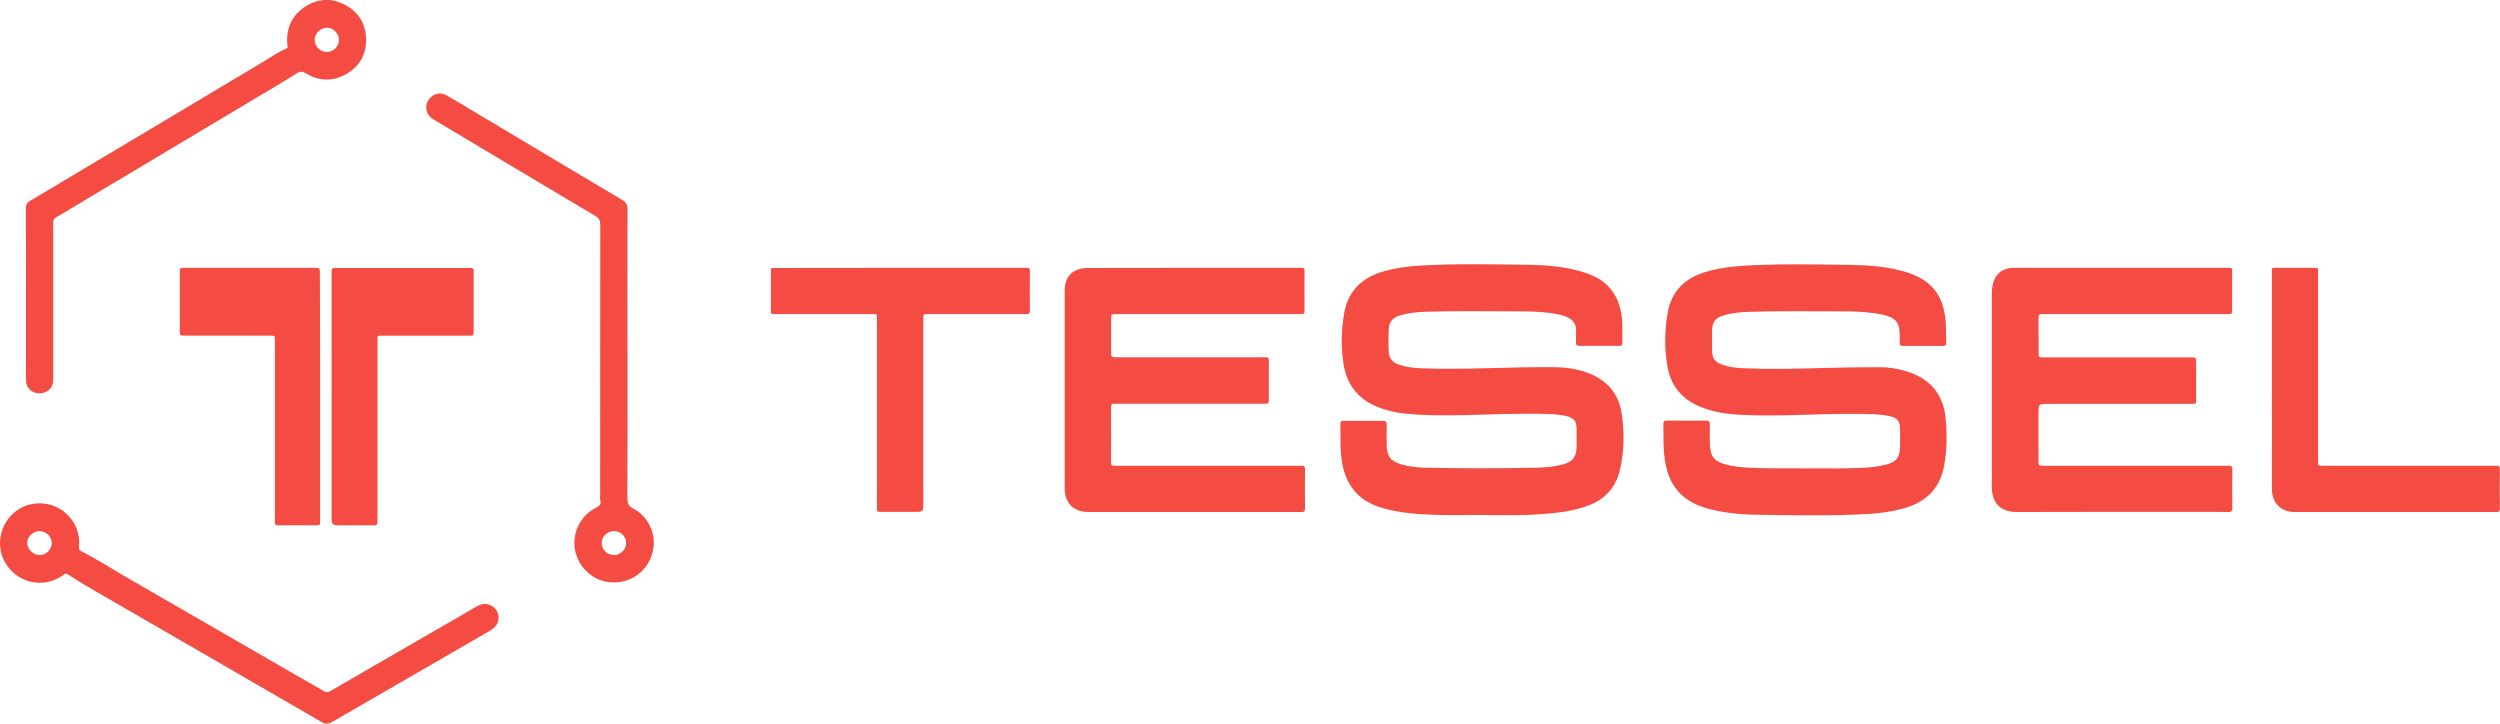 <?xml version="1.0" encoding="utf-8"?>
<!-- Generator: Adobe Illustrator 18.1.1, SVG Export Plug-In . SVG Version: 6.00 Build 0)  -->
<svg version="1.1" id="Layer_1" xmlns="http://www.w3.org/2000/svg" xmlns:xlink="http://www.w3.org/1999/xlink" x="0px" y="0px"
	 viewBox="0 0 2211.9 640.2" enable-background="new 0 0 2211.9 640.2" xml:space="preserve">
<path fill="#F44B43" d="M1597.4,414.4c16.2-0.1,32.3,0.3,48.5-0.4c7.6-0.3,15.3-1,22.7-2.9c9.3-2.4,12.3-6.2,12.5-15.9
	c0.1-5.2,0-10.3,0-15.5c-0.1-7.3-2.3-10-9.6-11.6c-6.4-1.4-12.9-1.6-19.3-1.8c-23.8-0.6-47.6,0.6-71.4,1.1
	c-14.3,0.3-28.6,0.3-42.9-0.5c-10.5-0.6-20.8-2.3-30.8-5.9c-17.2-6.2-28.4-18.1-31.7-36.1c-2.9-16-2.7-32.2,0.1-48.2
	c3.2-18.5,14.6-30.1,32.4-35.7c11.3-3.6,23-5.2,34.8-5.9c31.8-1.8,63.6-1.2,95.4-0.7c16.4,0.3,32.9,1.5,48.8,6.5
	c14.7,4.6,26.3,12.7,31.5,28c2,5.9,2.9,12,3.2,18.1c0.3,5.3,0.1,10.7,0.3,16c0.1,2.4-0.8,3.2-3.2,3.1c-11.7-0.1-23.3-0.1-35,0
	c-2.1,0-2.9-0.7-2.9-2.9c0-4.2,0.2-8.3-0.4-12.5c-0.7-5-3.4-8.1-7.9-10.1c-5.1-2.3-10.5-3-16-3.7c-8.3-1.1-16.6-1.4-24.9-1.4
	c-28,0.1-56-0.5-84,0.4c-7.5,0.2-14.9,0.9-22.2,3c-7.8,2.2-10.6,5.9-10.6,14.1c0,5.8-0.1,11.7,0,17.5c0.1,6.5,2.5,9.8,8.5,12
	c6,2.2,12.3,3,18.6,3.3c23.5,1,47,0.5,70.4-0.2c17.2-0.5,34.3-0.7,51.4-0.7c7.7,0,15.3,1.3,22.6,3.5c20.5,6,32.8,19.6,35,40.8
	c1.5,14.4,1.4,28.9-1.3,43.3c-3.8,20.3-16.5,32-35.8,37.3c-10.1,2.8-20.5,4.3-31,4.9c-32.9,1.9-65.9,1.2-98.9,0.7
	c-14.8-0.2-29.6-1.6-43.9-5.6c-17.7-5-30.4-15.3-35.4-33.7c-1.8-6.4-2.7-13.1-3-19.7c-0.4-7-0.1-14-0.3-21c0-2.2,0.4-3.3,3-3.3
	c11.7,0.1,23.3,0.1,35,0c2.5,0,3.1,0.9,3.1,3.2c-0.1,6-0.1,12,0.1,18c0.4,10.7,3.7,14.8,14.1,17.7c6.8,1.8,13.7,2.5,20.7,2.8
	C1564.5,414.6,1581,414.3,1597.4,414.4z"/>
<path fill="#F44B43" d="M1311.2,455.6c-13.8,0-27.7,0.4-41.5-0.1c-16.1-0.5-32.2-1.7-47.8-6.4c-20.8-6.4-31.7-20.7-34.8-41.8
	c-1.6-10.6-0.9-21.3-1.2-31.9c-0.1-2.5,0.9-3.1,3.2-3.1c11.5,0.1,23,0.1,34.5,0c2.7,0,3.4,1.1,3.3,3.6c-0.1,6-0.1,12,0,18
	c0.2,10.1,3.7,14.4,13.4,17.1c6.8,1.9,13.8,2.7,20.7,2.8c33.2,0.7,66.3,0.7,99.5,0c7.5-0.2,14.9-1,22.2-2.9
	c8.8-2.4,12.1-6.6,12.2-15.7c0-5.2,0-10.3,0-15.5c0-7.3-2.3-10.1-9.6-11.7c-6.2-1.4-12.6-1.7-18.8-1.8c-24-0.6-48,0.6-71.9,1.1
	c-17.3,0.3-34.6,0.4-51.8-1.4c-8.8-0.9-17.4-3-25.5-6.5c-16.8-7.2-26.1-20.3-28.7-38c-2.1-14.4-1.9-28.9,0.5-43.3
	c3.3-20.6,15.9-32.6,35.4-38.1c10.3-2.9,20.8-4.4,31.5-5c32.1-1.8,64.3-1.2,96.4-0.7c15.1,0.2,30.2,1.4,45,5.5
	c3.8,1.1,7.6,2.3,11.3,3.9c14.3,6.2,22.5,17.2,25.5,32.3c1.8,9.1,1,18.3,1.2,27.4c0,1.9-0.7,2.6-2.6,2.6c-11.8,0-23.7-0.1-35.5,0
	c-2.1,0-3-0.7-2.9-2.9c0.1-3.3-0.1-6.7,0.1-10c0.3-6.6-3.2-10.7-9-13c-4.8-1.9-9.9-2.6-15.1-3.3c-8.3-1-16.6-1.3-24.9-1.3
	c-27.8,0-55.7-0.5-83.5,0.3c-7.8,0.2-15.6,1-23.2,3.2c-5.9,1.7-9.7,5.2-10.1,12c-0.3,6.8-0.4,13.6,0,20.4c0.4,6.3,4,9.6,9.5,11.4
	c5.9,1.9,12,2.7,18.2,3c20.7,0.9,41.3,0.4,62-0.1c19.3-0.5,38.6-1,57.9-0.8c10.4,0.1,20.5,1.8,30.2,5.7
	c15.8,6.4,25.6,18.1,28.2,34.7c2.6,16.8,2.5,33.9-1.5,50.6c-3.9,16.3-14.1,26.7-29.8,32.1c-12.6,4.4-25.6,5.8-38.7,6.8
	C1346.8,456.3,1329,455.8,1311.2,455.6z"/>
<path fill="#F44B43" d="M1876,237c31,0,62,0,93,0c1.2,0,2.3,0,3.5,0c1.6-0.1,2.4,0.6,2.4,2.3c0,12,0,24,0,36c0,2-0.8,2.7-2.7,2.6
	c-1.2-0.1-2.3,0-3.5,0c-52.7,0-105.3,0-158,0c-1.2,0-2.3,0.1-3.5,0c-2.9-0.4-3.7,0.9-3.6,3.7c0.1,10,0,20,0.1,30
	c0,4.6,0,4.6,4.6,4.6c27.5,0,55,0,82.5,0c15.8,0,31.7,0,47.5,0c4.7,0,4.7,0,4.7,4.5c0,10.7,0,21.3,0,32c0,4.9,0.4,4.6-4.6,4.6
	c-41.8,0-83.6,0-125.5,0c-9.3,0-9.3,0-9.3,9c0,13.7,0,27.3,0,41c0,4.8,0,4.8,4.9,4.8c53.2,0,106.3,0,159.5,0c1.2,0,2.4,0.1,3.5,0
	c2.9-0.4,3.6,0.8,3.6,3.6c-0.1,11.2-0.2,22.3,0,33.5c0.1,3.2-1,3.9-4,3.8c-7.5-0.2-15-0.1-22.5-0.1c-54.7,0-109.3-0.1-164,0.1
	c-14.3,0-22.1-7.4-22.3-22.1c0-0.7,0-1.3,0-2c0-56.2,0-112.3,0-168.5c0-2.5,0.2-5,0.6-7.5c1.5-9.7,8.3-15.7,18.1-15.9
	c7.2-0.1,14.3,0,21.5,0C1827,237,1851.5,237,1876,237z"/>
<path fill="#F44B43" d="M1055,237c31,0,62,0,93,0c1.2,0,2.3,0.1,3.5,0c1.8-0.1,2.7,0.5,2.7,2.5c-0.1,11.8-0.1,23.7,0,35.5
	c0,2.1-0.7,3.1-2.9,2.9c-1.2-0.1-2.3,0-3.5,0c-52.3,0-104.6,0-157,0c-1,0-2,0-3,0c-4.6,0-4.7,0-4.7,4.5c0,9.7,0,19.3,0,29
	c0,4.7,0,4.7,5,4.7c42.7,0,85.3,0,128,0c1.2,0,2.3,0.1,3.5,0c2.1-0.2,3.1,0.7,3,2.9c0,11.8,0,23.7,0,35.5c0,1.9-0.6,2.8-2.6,2.7
	c-1.2-0.1-2.3,0-3.5,0c-42.3,0-84.6,0-127,0c-1.2,0-2.3,0.1-3.5,0c-2.1-0.2-3,0.6-3,2.8c0.1,16.5,0.1,33,0,49.5c0,2,0.7,2.7,2.6,2.6
	c1.2-0.1,2.3,0,3.5,0c53,0,106,0,159,0c1.2,0,2.3,0.1,3.5,0c2.1-0.2,3,0.6,3,2.8c-0.1,11.7-0.1,23.3,0,35c0,2.4-1,3.3-3.3,3.1
	c-0.7-0.1-1.3,0-2,0c-62.2,0-124.3,0-186.5,0c-9.9,0-16.8-4.5-19.5-12.6c-0.8-2.5-1.3-5.1-1.3-7.8c0-58.5,0-117,0-175.5
	c0-12.7,7.5-20,20.4-20C993.4,237,1024.2,237,1055,237z"/>
<path fill="#F44B43" d="M796.5,237c36.2,0,72.3,0,108.5,0c1.2,0,2.3,0.1,3.5,0c1.8-0.1,2.7,0.5,2.7,2.5c-0.1,11.8-0.1,23.7,0,35.5
	c0,2.1-0.7,2.9-2.9,2.9c-5.3-0.1-10.7,0-16,0c-23.3,0-46.7,0-70,0c-6,0-5.4-0.7-5.4,5.3c0,53.8,0,107.7,0,161.5c0,8.2,0,8.2-8.5,8.2
	c-9.2,0-18.3,0-27.5,0c-5.4,0-5,0.5-5-5.2c0-27,0-54,0-81c0-27.7,0-55.3,0-83c0-1.2-0.1-2.3,0-3.5c0.1-1.8-0.8-2.4-2.4-2.3
	c-1.2,0-2.3,0-3.5,0c-27.7,0-55.3,0-83,0c-5.2,0-4.9,0.6-4.9-4.7c0-10.3,0-20.7,0-31c0-5.7-0.6-5.1,5-5.1
	C723.5,237,760,237,796.5,237z"/>
<path fill="#F44B43" d="M2010.1,337c0-31.7,0-63.3,0-95c0-5.5-0.6-5,5.1-5c10.5,0,21,0,31.5,0c4.7,0,4.2-0.1,4.2,4.4c0,21,0,42,0,63
	c0,33.8,0,67.6,0,101.5c0,1.2,0.1,2.3,0,3.5c-0.1,1.8,0.4,2.9,2.5,2.7c1.2-0.1,2.3,0,3.5,0c49.5,0,99,0,148.4,0c1,0,2,0.1,3,0
	c2.4-0.2,3.6,0.4,3.5,3.2c-0.2,11.5-0.1,23,0,34.5c0,2.3-0.7,3.5-3.1,3.2c-0.7-0.1-1.3,0-2,0c-58.8,0-117.6,0-176.4,0
	c-5.4,0-10.2-1.4-14.2-5.1c-4.6-4.3-6-9.8-6-15.8C2010.2,400.3,2010.1,368.6,2010.1,337z"/>
<path fill="#F44B43" d="M293.4,350.7c0-35.7,0-71.3,0-107c0-1.3,0-2.7,0-4c0-1.9,0.9-2.7,2.8-2.6c1,0.1,2,0,3,0
	c38.2,0,76.3,0,114.5,0c0.8,0,1.7,0.1,2.5,0c2.1-0.2,3.1,0.6,2.9,2.8c-0.1,2.3,0,4.7,0,7c0,15.2,0,30.3,0,45.5c0,4.6,0,4.6-4.5,4.6
	c-24.8,0-49.7,0-74.5,0c-1.2,0-2.3,0.1-3.5,0c-1.9-0.1-2.8,0.6-2.6,2.5c0.1,1.3,0,2.7,0,4c0,51.5,0,103,0,154.4c0,1.2-0.1,2.3,0,3.5
	c0.3,2.6-0.8,3.5-3.4,3.4c-9.3-0.1-18.7,0-28,0c-9.2,0-9.2,0-9.2-9.2C293.4,420.7,293.4,385.7,293.4,350.7z"/>
<path fill="#F44B43" d="M555.2,313.8c0,42.3,0.1,84.7-0.1,127c0,4.7,1,7,5.4,9.3c13.4,7,20.4,22.8,17.2,37.2
	c-3.4,15.4-15.3,26.1-30.7,27.8c-17.8,2-32.9-9.6-37.4-25c-4.7-16.1,2.7-33.4,17.8-40.9c3.2-1.6,4.7-3.1,3.7-6.7
	c-0.4-1.6-0.1-3.3-0.1-5c0-79.5,0-159,0.1-238.5c0-3.7-0.8-5.9-4.3-7.9c-47.2-28-94.4-56.2-141.5-84.4c-2.7-1.6-5.4-3.3-6.9-6.3
	c-2.3-4.8-1.5-10,2.2-13.8c3.9-4,9.3-5.1,14.2-2.4c6.3,3.4,12.4,7.2,18.5,10.9c45.7,27.3,91.4,54.6,137.2,81.8
	c3.4,2,4.7,4.1,4.7,8.2C555.1,228.1,555.2,270.9,555.2,313.8z M543,469.9c-5.9,0.1-10.9,5.2-10.6,10.9c0.2,5.7,5,10.3,10.8,10.3
	c5.8,0,10.8-4.9,10.8-10.7C554,474.5,549,469.8,543,469.9z"/>
<path fill="#F44B43" d="M283.2,351.5c0,35.6,0,71.3,0,106.9c0,1.2-0.1,2.3,0,3.5c0.2,2.1-0.6,3-2.8,2.9c-11.5-0.1-23-0.1-34.5,0
	c-1.8,0-2.8-0.6-2.7-2.6c0.1-1.3,0-2.7,0-4c0-51.3,0-102.6,0-153.9c0-1,0-2,0-3c0-4.4,0-4.4-4.3-4.4c-9.5,0-19,0-28.5,0
	c-15.7,0-31.3,0-47,0c-4.2,0-4.3,0-4.3-4.4c0-17,0-34,0-51c0-4.4,0-4.5,4.2-4.5c38.5,0,77,0,115.4,0c4.3,0,4.3,0,4.3,4.9
	C283.2,278.5,283.2,315,283.2,351.5z"/>
<path fill="#F44B43" d="M69.9,481.2c0,1.2,0.1,2.3,0,3.5c-0.1,1.3,0.3,2,1.6,2.7c14.2,7.3,27.6,16,41.5,24
	c51,29.4,102,58.9,153,88.3c6.8,3.9,13.6,7.7,20.3,11.7c2.1,1.3,3.6,1.3,5.8,0.1c32.7-19,65.4-37.8,98.1-56.7
	c10.7-6.2,21.4-12.2,32-18.5c7.8-4.7,16.9-0.1,18.6,7.5c1.2,5.4-1.1,10.6-6.6,13.8c-11.5,6.7-23,13.4-34.5,20
	c-35.3,20.4-70.6,40.7-105.9,61.2c-3.2,1.9-5.6,2.1-9,0.2c-67.3-39.1-134.8-78-202.2-117c-7.6-4.4-15.2-9-22.6-13.8
	c-1.8-1.1-2.6-0.6-3.8,0.4c-5.3,3.9-11.2,6.2-17.9,6.9C19.5,517,4.8,504,1.1,489.2c-4.9-19.3,7.3-39.1,26.4-43.1
	c20.3-4.2,39.4,9.2,42.3,29.5c0.3,1.8,0.2,3.7,0.3,5.5C70,481.2,70,481.2,69.9,481.2z M35.2,491.1c5.9-0.1,10.8-5.2,10.6-10.9
	c-0.2-5.8-5.3-10.4-11.3-10.3c-5.6,0.2-10.5,5.1-10.4,10.6C24.2,486.1,29.4,491.2,35.2,491.1z"/>
<path fill="#F44B43" d="M23,259.9c0-25.2,0.1-50.3-0.1-75.5c0-3.2,0.9-5,3.7-6.7C95,137.1,163.2,96.2,231.5,55.5
	c7.1-4.3,14-9.1,21.6-12.4c2.3-1,1.2-2.2,1.1-3.6c-1.1-13.7,3.4-25,14.8-32.9c11.5-7.9,23.9-8.9,36.3-2.3
	c12.1,6.5,18.5,16.9,18.6,30.8c0.1,13.5-6,23.8-17.5,30.4c-11.7,6.7-23.9,6.5-35.6-0.5c-3.3-2-5.1-2.1-8.5,0
	c-12.5,8-25.3,15.4-38,23c-54,32.3-108,64.5-161.9,96.7c-4,2.4-7.9,4.9-12,7.1c-2.6,1.3-3.5,3-3.4,5.9c0.2,6.8,0.1,13.7,0.1,20.5
	c0,38,0,76,0,113.9c0,1.8,0,3.7-0.1,5.5c-0.6,6.3-5.7,10.5-12.4,10.4c-6.3-0.1-11.3-4.6-11.5-10.8c-0.2-6.3-0.1-12.7-0.1-19
	C23,298.9,23,279.4,23,259.9z M299.9,35.2c0-5.7-5.3-10.9-11-10.7c-5.5,0.2-10.5,5.2-10.5,10.7c0,5.9,4.8,10.8,10.8,10.8
	C295,46,299.9,41.1,299.9,35.2z"/>
</svg>
